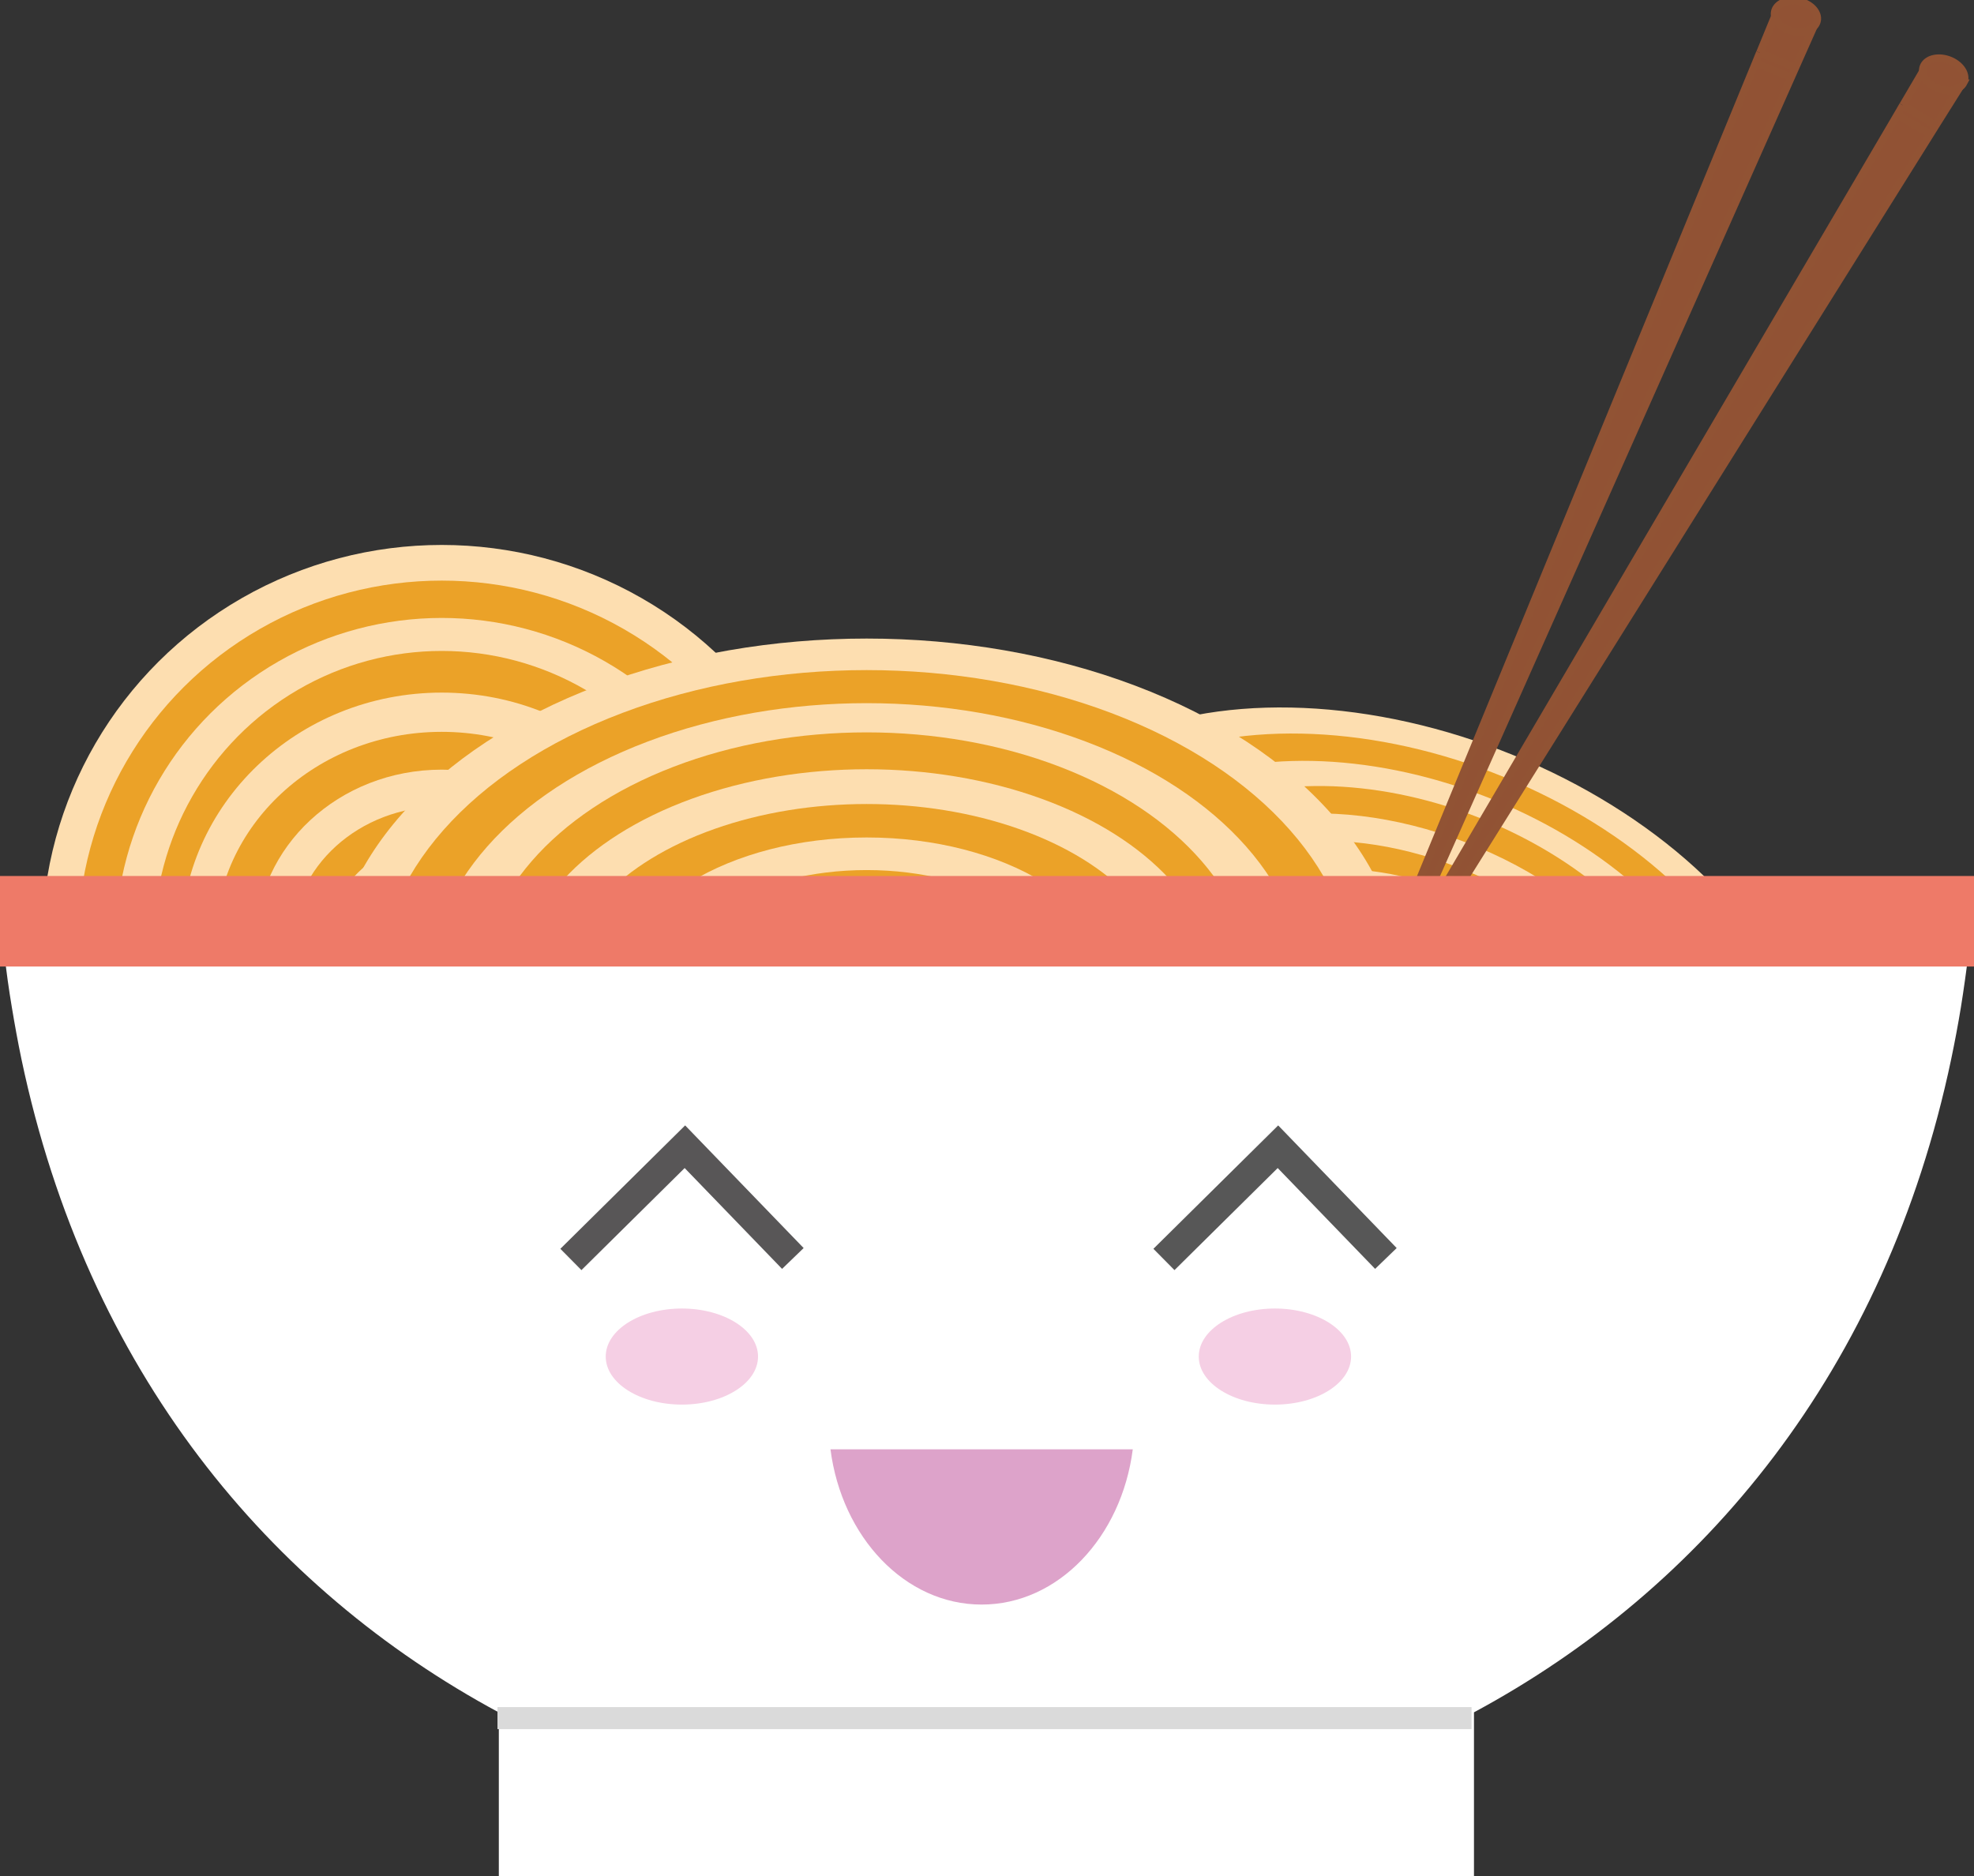 <svg id="Layer_1" data-name="Layer 1" xmlns="http://www.w3.org/2000/svg" width="594.62" height="565.2" viewBox="0 0 594.62 565.2">
  <rect x="0" y="0" width="594.62" height="565.2" fill="#333333" stroke="none"/>
  <defs>
    <style>
      .cls-1 {
        fill: #fddeb0;
      }

      .cls-2 {
        fill: #eba228;
      }

      .cls-3 {
        fill: #915234;
      }

      .cls-4, .cls-6, .cls-7 {
        fill: none;
        stroke-miterlimit: 10;
      }

      .cls-4 {
        stroke: #915334;
        stroke-width: 2.26px;
      }

      .cls-5 {
        fill: #fff;
      }

      .cls-6 {
        stroke: #585657;
      }

      .cls-6, .cls-7 {
        stroke-width: 9.03px;
      }

      .cls-7 {
        stroke: #575757;
      }

      .cls-8 {
        fill: #dda3ca;
      }

      .cls-9 {
        fill: #ee7a68;
      }

      .cls-10 {
        fill: #f5cfe4;
      }

      .cls-11 {
        fill: #dadada;
      }
    </style>
  </defs>
  <g>
    <g>
      <ellipse class="cls-1" cx="423.49" cy="300.52" rx="79.84" ry="127.34" transform="translate(-9.02 587.9) rotate(-68.96)"/>
      <ellipse class="cls-2" cx="423.49" cy="300.52" rx="72.67" ry="115.9" transform="translate(-9.02 587.9) rotate(-68.96)"/>
      <ellipse class="cls-1" cx="423.49" cy="300.52" rx="65.15" ry="103.92" transform="translate(-9.02 587.9) rotate(-68.96)"/>
      <ellipse class="cls-2" cx="423.49" cy="300.52" rx="58.52" ry="91.73" transform="translate(-8.96 587.99) rotate(-68.97)"/>
      <ellipse class="cls-1" cx="423.49" cy="300.52" rx="50.13" ry="83.04" transform="translate(-9.13 587.74) rotate(-68.94)"/>
      <ellipse class="cls-2" cx="423.49" cy="300.52" rx="42.24" ry="72.15" transform="translate(-9.2 587.63) rotate(-68.93)"/>
      <ellipse class="cls-1" cx="423.49" cy="300.52" rx="34.63" ry="59.15" transform="translate(-9.2 587.63) rotate(-68.93)"/>
      <ellipse class="cls-2" cx="423.49" cy="300.52" rx="27.23" ry="47.61" transform="translate(-9.25 587.55) rotate(-68.92)"/>
      <ellipse class="cls-1" cx="423.49" cy="300.52" rx="20.65" ry="36.11" transform="translate(-9.25 587.55) rotate(-68.92)"/>
    </g>
    <g>
      <g>
        <path class="cls-3" d="M534.62,4.93a3.32,3.32,0,0,1,.12-1.87c.9-2.38,4.41-3.5,7.86-2.49s5.5,3.78,4.62,6.16a3.5,3.5,0,0,1-.89,1.33c-1.47,1.44-4.23,2-7,1.17C536.84,8.48,535,6.75,534.62,4.93Z"/>
        <path class="cls-3" d="M546.33,8.06l-5.52,12.41h0l-10.66-4.59,4.5-11c.39,1.82,2.22,3.55,4.76,4.3C542.1,10,544.86,9.5,546.33,8.06Z"/>
        <polygon class="cls-3" points="540.81 20.47 539.54 23.34 539.49 23.32 529.5 19.19 528.85 18.92 530.09 15.88 530.12 15.88 540.78 20.47 540.81 20.47"/>
        <polygon class="cls-3" points="539.54 23.34 414.9 303.56 412.2 302.46 528.85 18.92 529.5 19.19 539.49 23.32 539.54 23.34"/>
      </g>
      <g>
        <polyline class="cls-4" points="530.09 15.88 528.85 18.92 412.2 302.46 411.86 303.27"/>
        <polyline class="cls-4" points="534.67 4.8 534.62 4.93 530.12 15.88"/>
        <polyline class="cls-4" points="546.33 8.06 540.81 20.47 539.54 23.34 414.9 303.56"/>
        <path class="cls-4" d="M534.62,4.93a3.32,3.32,0,0,1,.12-1.87c.9-2.38,4.41-3.5,7.86-2.49s5.5,3.78,4.62,6.16a3.5,3.5,0,0,1-.89,1.33c-1.47,1.44-4.23,2-7,1.17C536.84,8.48,535,6.75,534.62,4.93Z"/>
        <polyline class="cls-4" points="530.09 15.88 530.12 15.88 540.78 20.47"/>
        <line class="cls-4" x1="529.5" y1="19.19" x2="539.49" y2="23.32"/>
      </g>
    </g>
    <g>
      <g>
        <path class="cls-3" d="M579.19,21.52a3.28,3.28,0,0,1,.38-1.83c1.23-2.24,4.86-2.84,8.13-1.36s4.92,4.48,3.71,6.74a3.3,3.3,0,0,1-1.06,1.17v0c-1.66,1.22-4.47,1.35-7.07.17C580.85,25.32,579.32,23.38,579.19,21.52Z"/>
        <path class="cls-3" d="M590.35,26.26l-7.22,11.5h0l-9.92-6,6-10.22c.13,1.86,1.66,3.8,4.09,4.91C585.88,27.61,588.69,27.48,590.35,26.26Z"/>
        <polygon class="cls-3" points="583.13 37.76 581.45 40.45 581.43 40.43 572.1 34.95 571.5 34.61 573.17 31.73 573.19 31.74 583.11 37.76 583.13 37.76"/>
        <polygon class="cls-3" points="581.45 40.45 418.63 300.66 416.12 299.2 571.5 34.61 572.1 34.95 581.43 40.43 581.45 40.45"/>
      </g>
      <g>
        <polyline class="cls-4" points="573.17 31.73 571.5 34.61 416.12 299.2 415.69 299.93"/>
        <polyline class="cls-4" points="579.26 21.39 579.19 21.52 573.19 31.74"/>
        <polyline class="cls-4" points="590.35 26.26 583.13 37.76 581.45 40.45 418.63 300.66"/>
        <path class="cls-4" d="M579.19,21.52a3.28,3.28,0,0,1,.38-1.83c1.23-2.24,4.86-2.84,8.13-1.36s4.92,4.48,3.71,6.74a3.3,3.3,0,0,1-1.06,1.17v0c-1.66,1.22-4.47,1.35-7.07.17C580.85,25.32,579.32,23.38,579.19,21.52Z"/>
        <polyline class="cls-4" points="573.17 31.73 573.19 31.74 583.11 37.76"/>
        <line class="cls-4" x1="572.09" y1="34.95" x2="581.43" y2="40.43"/>
      </g>
    </g>
    <g>
      <ellipse class="cls-1" cx="133.06" cy="283.71" rx="120.43" ry="119.55"/>
      <ellipse class="cls-2" cx="133.06" cy="283.71" rx="109.61" ry="108.81"/>
      <ellipse class="cls-1" cx="133.06" cy="283.71" rx="98.28" ry="97.56"/>
      <ellipse class="cls-2" cx="133.06" cy="283.71" rx="86.76" ry="87.62"/>
      <ellipse class="cls-1" cx="133.06" cy="283.71" rx="78.54" ry="75.07"/>
      <ellipse class="cls-2" cx="133.06" cy="283.71" rx="68.24" ry="63.25"/>
      <ellipse class="cls-1" cx="133.06" cy="283.71" rx="55.95" ry="51.86"/>
      <ellipse class="cls-2" cx="133.06" cy="283.71" rx="45.02" ry="40.77"/>
      <ellipse class="cls-1" cx="133.06" cy="283.71" rx="34.15" ry="30.92"/>
    </g>
    <g>
      <ellipse class="cls-1" cx="261.07" cy="298.19" rx="161.73" ry="105.83"/>
      <ellipse class="cls-2" cx="261.07" cy="298.19" rx="147.2" ry="96.33"/>
      <ellipse class="cls-1" cx="261.07" cy="298.19" rx="131.98" ry="86.37"/>
      <ellipse class="cls-2" cx="261.07" cy="298.19" rx="116.51" ry="77.57"/>
      <ellipse class="cls-1" cx="261.07" cy="298.19" rx="105.47" ry="66.46"/>
      <ellipse class="cls-2" cx="261.07" cy="298.19" rx="91.63" ry="55.99"/>
      <ellipse class="cls-1" cx="261.07" cy="298.19" rx="75.13" ry="45.91"/>
      <ellipse class="cls-2" cx="261.07" cy="298.19" rx="60.46" ry="36.09"/>
      <ellipse class="cls-1" cx="261.07" cy="298.19" rx="45.86" ry="27.37"/>
    </g>
    <path class="cls-5" d="M594.85,266c-.3,4.7-.66,9.33-1.13,13.9q-.75,7.86-1.84,15.49c-.38,2.72-.79,5.44-1.22,8.12-.86,5.26-1.84,10.41-2.9,15.49C568,413.05,513,478.68,444,515.82V565.2H150.26V515.85C81.27,478.68,26.2,413.07,6.45,319c-1.06-5.08-2-10.26-2.87-15.49-.46-2.68-.86-5.4-1.25-8.12Q1.28,287.73.52,279.86C0,275.29-.32,270.66-.61,266H517C564.29,266,594.85,266,594.85,266Z"/>
    <polyline class="cls-6" points="238.83 379.1 206.31 345.44 171.97 379.4"/>
    <polyline class="cls-7" points="417.47 379.1 384.95 345.44 350.61 379.4"/>
    <path class="cls-8" d="M250.16,436.6c3.41,26.47,22.46,46.76,45.53,46.76s42.13-20.29,45.53-46.76Z"/>
    <path class="cls-9" d="M597.31,263.88q-.75,13.83-1.85,27.27H-.86q-1.07-13.42-1.83-27.27Z"/>
    <ellipse class="cls-10" cx="205.4" cy="408.65" rx="22.94" ry="14.47"/>
    <ellipse class="cls-10" cx="384.04" cy="408.65" rx="22.94" ry="14.47"/>
    <rect class="cls-11" x="149.85" y="514.25" width="293.42" height="6.63"/>
  </g>
</svg>
